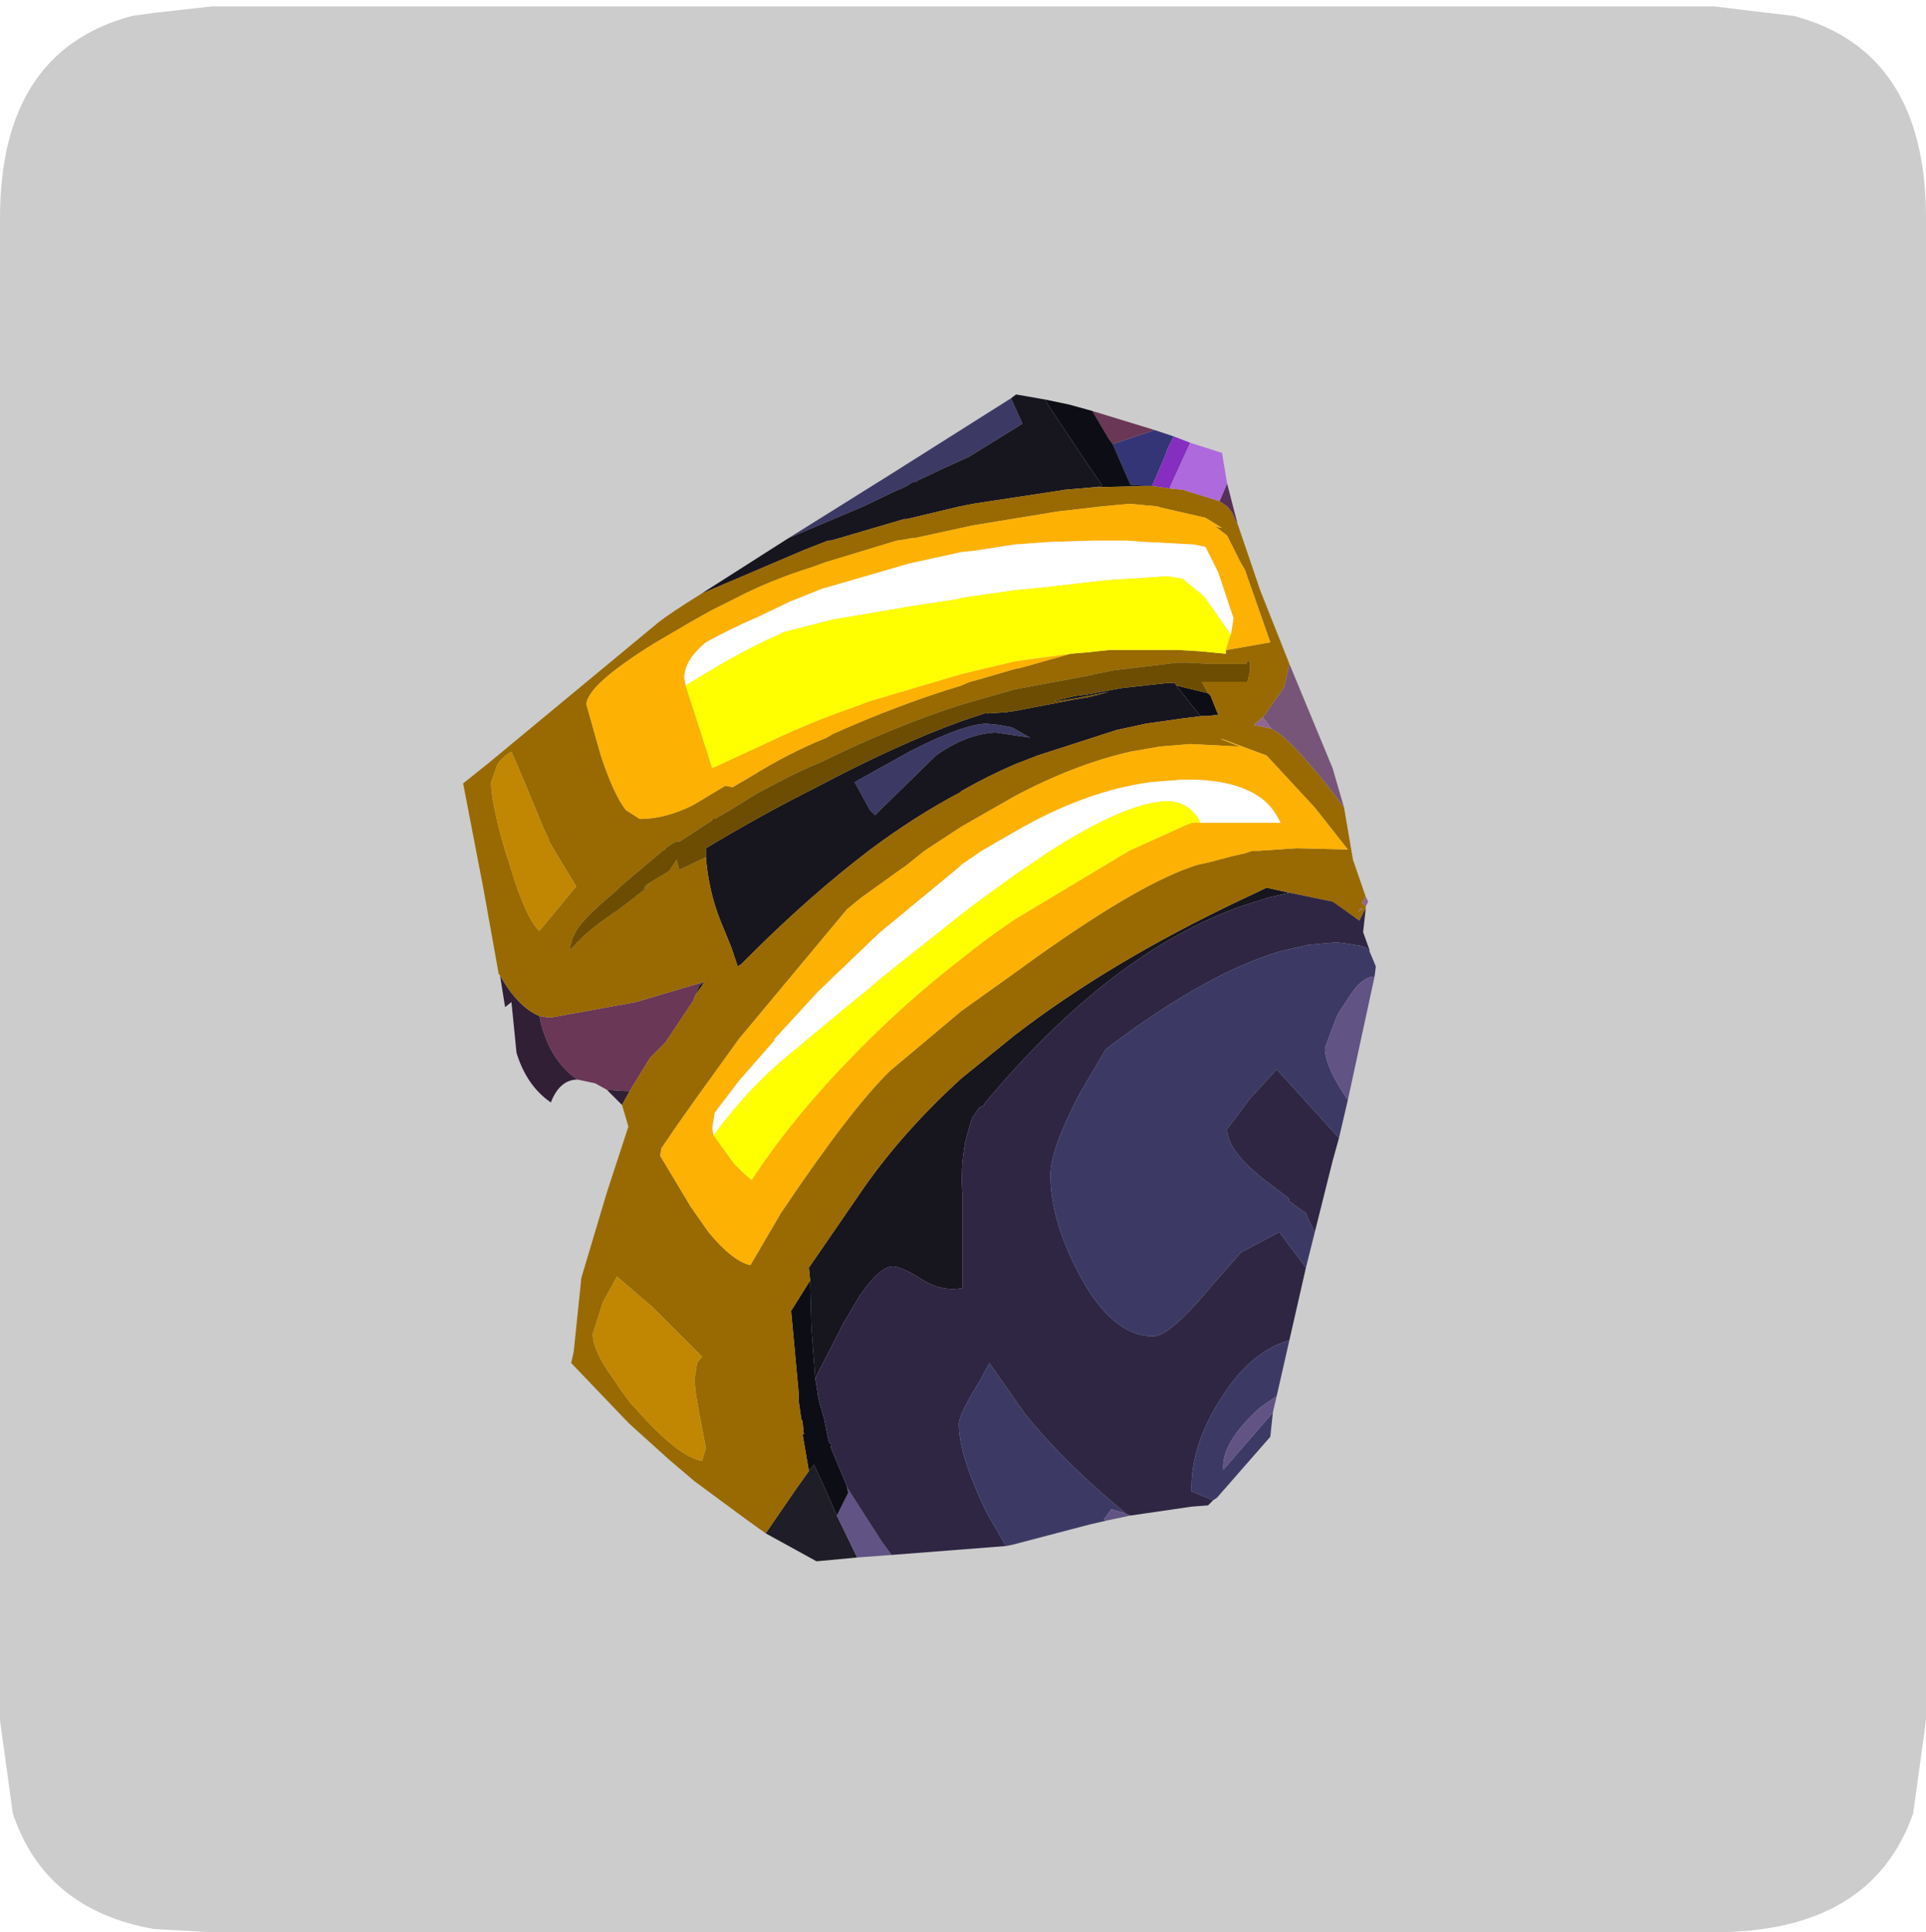 <?xml version="1.0" encoding="UTF-8" standalone="no"?>
<svg xmlns:ffdec="https://www.free-decompiler.com/flash" xmlns:xlink="http://www.w3.org/1999/xlink" ffdec:objectType="frame" height="30.1px" width="30.0px" xmlns="http://www.w3.org/2000/svg">
  <g transform="matrix(1.0, 0.0, 0.0, 1.0, 0.0, 0.0)">
    <use ffdec:characterId="1" height="30.0" transform="matrix(1.0, 0.0, 0.0, 1.0, 0.0, 0.0)" width="30.0" xlink:href="#shape0"/>
    <use ffdec:characterId="5" height="30.0" transform="matrix(1.0, 0.0, 0.0, 1.0, 0.0, 0.1)" width="30.0" xlink:href="#sprite0"/>
  </g>
  <defs>
    <g id="shape0" transform="matrix(1.0, 0.0, 0.0, 1.0, 0.0, 0.0)">
      <path d="M0.0 0.0 L30.0 0.0 30.0 30.0 0.0 30.0 0.0 0.0" fill="#33cc66" fill-opacity="0.0" fill-rule="evenodd" stroke="none"/>
    </g>
    <g id="sprite0" transform="matrix(1.0, 0.0, 0.0, 1.0, 0.0, 0.0)">
      <use ffdec:characterId="2" height="30.0" transform="matrix(1.0, 0.0, 0.0, 1.0, 0.0, 0.0)" width="30.0" xlink:href="#shape1"/>
      <filter id="filter0">
        <feColorMatrix in="SourceGraphic" result="filterResult0" type="matrix" values="0 0 0 0 1.0,0 0 0 0 1.0,0 0 0 0 1.0,0 0 0 1 0"/>
        <feConvolveMatrix divisor="25.0" in="filterResult0" kernelMatrix="1 1 1 1 1 1 1 1 1 1 1 1 1 1 1 1 1 1 1 1 1 1 1 1 1" order="5 5" result="filterResult1"/>
        <feComposite in="SourceGraphic" in2="filterResult1" operator="over" result="filterResult2"/>
      </filter>
      <use ffdec:characterId="4" filter="url(#filter0)" height="45.9" transform="matrix(0.396, 0.0, 0.0, 0.396, 7.214, 6.045)" width="35.9" xlink:href="#sprite1"/>
    </g>
    <g id="shape1" transform="matrix(1.0, 0.0, 0.0, 1.0, 0.0, 0.0)">
      <path d="M27.95 0.15 Q30.0 0.7 30.0 3.3 L30.0 26.7 29.8 28.15 Q29.15 30.0 26.7 30.0 L3.3 30.0 2.4 29.95 Q0.7 29.65 0.2 28.15 L0.0 26.7 0.0 3.3 Q0.0 0.7 2.05 0.15 L2.4 0.1 3.3 0.0 26.7 0.0 27.95 0.15" fill="#cccccc" fill-rule="evenodd" stroke="none"/>
    </g>
    <g id="sprite1" transform="matrix(1.0, 0.0, 0.0, 1.0, -6.6, -1.25)">
      <use ffdec:characterId="3" height="45.9" transform="matrix(1.0, 0.0, 0.0, 1.0, 6.6, 1.25)" width="35.9" xlink:href="#shape2"/>
    </g>
    <g id="shape2" transform="matrix(1.0, 0.0, 0.0, 1.0, -6.6, -1.25)">
      <path d="M33.8 2.65 L34.55 2.9 34.3 3.4 34.25 3.55 34.15 3.8 33.7 4.85 33.5 4.85 32.85 4.8 32.15 3.2 33.8 2.65" fill="#343576" fill-rule="evenodd" stroke="none"/>
      <path d="M12.25 28.6 L11.8 28.35 11.1 28.2 Q10.05 27.5 9.65 25.95 L9.6 25.7 9.9 25.75 10.1 25.75 13.4 25.15 16.1 24.35 15.9 24.5 15.75 24.85 15.65 25.1 15.45 25.4 14.55 26.75 13.95 27.35 13.15 28.65 13.0 28.65 12.25 28.6 M31.35 1.9 L33.8 2.65 32.15 3.2 32.0 3.0 31.35 1.9" fill="#6a3756" fill-rule="evenodd" stroke="none"/>
      <path d="M12.85 29.2 L12.25 28.6 13.0 28.65 13.15 28.65 12.85 29.2 M11.1 28.2 Q10.4 28.2 10.05 29.1 9.1 28.45 8.7 27.15 L8.5 25.15 8.25 25.35 8.05 24.1 Q8.75 25.35 9.6 25.7 L9.65 25.95 Q10.05 27.5 11.1 28.2" fill="#311f36" fill-rule="evenodd" stroke="none"/>
      <path d="M8.05 24.1 L8.0 24.05 8.05 24.1" fill="#432747" fill-rule="evenodd" stroke="none"/>
      <path d="M39.1 11.85 L40.8 15.95 41.25 17.5 40.95 17.1 Q39.45 15.15 38.65 14.55 L38.4 14.4 38.05 13.95 38.2 13.75 38.9 12.75 39.1 11.85 M37.05 6.3 L37.1 6.45 37.0 6.25 37.05 6.3" fill="#775579" fill-rule="evenodd" stroke="none"/>
      <path d="M38.05 13.95 L38.4 14.4 37.7 14.25 38.05 13.95 M42.1 21.0 L42.2 21.2 42.1 21.4 41.95 21.25 42.1 21.0 M42.05 21.55 L41.95 21.5 41.8 21.6 41.9 21.45 42.05 21.55" fill="#916693" fill-rule="evenodd" stroke="none"/>
      <path d="M36.65 4.75 L37.05 6.3 37.0 6.25 36.85 5.9 36.65 5.65 36.35 5.45 36.65 4.75" fill="#553157" fill-rule="evenodd" stroke="none"/>
      <path d="M34.55 2.9 L35.2 3.15 34.4 4.9 34.4 4.95 33.7 4.85 34.15 3.8 34.25 3.55 34.3 3.4 34.55 2.9" fill="#852ec0" fill-rule="evenodd" stroke="none"/>
      <path d="M35.2 3.15 L36.45 3.55 36.65 4.75 36.35 5.45 34.9 5.0 34.4 4.95 34.4 4.9 35.2 3.15" fill="#ae69dc" fill-rule="evenodd" stroke="none"/>
      <path d="M22.1 47.0 L20.5 47.15 18.5 46.05 19.7 44.3 20.2 43.6 20.4 43.35 20.75 44.1 21.3 45.35 22.1 47.0" fill="#1f1d27" fill-rule="evenodd" stroke="none"/>
      <path d="M42.25 23.15 L42.5 23.75 42.45 24.15 Q42.0 24.15 41.55 24.8 L41.05 25.55 40.95 25.75 40.5 26.95 Q40.5 27.7 41.4 29.0 L41.05 30.5 38.6 27.8 37.55 28.95 36.65 30.15 Q36.65 30.95 38.0 32.05 L39.05 32.85 39.1 32.9 39.05 32.95 39.6 33.35 39.75 33.45 39.85 33.7 40.1 34.2 39.75 35.6 38.7 34.2 37.2 35.0 36.1 36.25 Q34.4 38.3 33.75 38.3 32.1 38.3 30.8 35.8 29.7 33.7 29.7 31.95 29.7 30.95 30.85 28.75 L31.85 27.05 31.95 26.95 Q35.85 24.0 38.75 23.15 L39.85 22.9 40.95 22.8 41.35 22.85 41.95 22.95 42.1 23.0 42.25 23.15 M39.1 38.45 L38.6 40.65 37.95 41.1 Q36.4 42.5 36.5 43.55 L38.45 41.3 38.35 42.25 36.25 44.65 36.1 44.75 35.25 44.4 Q35.2 42.55 36.5 40.6 37.6 38.9 39.1 38.45 M31.9 45.55 L31.25 45.7 28.2 46.5 27.95 46.55 27.2 45.25 Q26.1 43.0 26.1 41.75 26.1 41.4 26.8 40.25 L26.95 40.0 27.3 39.35 28.7 41.35 Q30.15 43.15 32.35 45.0 L32.65 45.25 32.6 45.25 32.1 45.1 31.8 45.5 31.9 45.55 M19.4 6.9 L23.4 4.4 28.15 1.4 28.6 2.4 26.5 3.7 Q25.6 4.1 24.45 4.65 L24.4 4.7 24.3 4.7 24.2 4.75 24.05 4.85 23.85 4.95 23.6 5.05 22.35 5.65 19.75 6.75 19.4 6.9 M28.2 14.35 L28.9 14.75 27.55 14.55 Q26.4 14.6 25.2 15.45 L22.8 17.8 22.6 17.6 22.0 16.5 24.15 15.3 Q26.3 14.2 27.2 14.2 L27.7 14.25 28.2 14.35" fill="#3c3a65" fill-rule="evenodd" stroke="none"/>
      <path d="M42.45 24.15 L41.4 29.0 Q40.5 27.7 40.5 26.95 L40.95 25.75 41.05 25.55 41.55 24.8 Q42.0 24.15 42.45 24.15 M38.6 40.65 L38.45 41.3 36.5 43.55 Q36.4 42.5 37.95 41.1 L38.6 40.65 M32.85 45.35 L31.9 45.55 31.8 45.5 32.1 45.1 32.6 45.25 32.85 45.35 M23.45 46.9 L22.1 47.0 21.3 45.35 21.75 44.45 21.7 44.25 21.8 44.4 23.05 46.35 23.45 46.9" fill="#615384" fill-rule="evenodd" stroke="none"/>
      <path d="M15.95 9.1 L19.4 6.9 19.75 6.75 22.35 5.65 23.6 5.05 23.85 4.95 24.05 4.85 24.2 4.75 24.3 4.7 24.4 4.7 24.45 4.65 Q25.6 4.1 26.5 3.7 L28.6 2.4 28.15 1.4 28.35 1.25 29.5 1.45 29.6 1.65 30.7 3.3 31.1 3.9 31.75 4.85 31.4 4.9 30.25 5.0 29.95 5.05 26.65 5.55 26.15 5.65 24.05 6.15 23.95 6.15 21.4 6.9 21.05 7.0 20.95 7.0 20.05 7.35 15.95 9.1 M16.15 19.45 L16.15 19.2 16.15 19.1 Q18.4 17.75 20.4 16.75 23.7 15.0 26.2 14.1 L27.25 13.75 27.2 13.8 27.95 13.75 28.3 13.7 30.65 13.25 31.25 13.15 32.0 12.95 31.2 13.1 30.7 13.2 Q29.15 13.45 30.5 13.15 L30.75 13.1 31.15 13.05 32.5 12.8 34.3 12.6 34.4 12.6 34.6 12.6 34.65 12.7 35.6 13.9 35.65 13.9 34.85 14.0 33.45 14.2 32.3 14.45 29.2 15.45 28.3 15.8 Q27.25 16.25 26.2 16.85 L26.15 16.9 Q24.35 17.85 22.55 19.2 20.2 21.0 17.85 23.35 L17.55 23.65 17.4 23.75 17.15 23.0 16.7 21.9 Q16.25 20.75 16.15 19.45 M28.2 14.35 L27.7 14.25 27.2 14.2 Q26.3 14.2 24.15 15.3 L22.0 16.5 22.6 17.6 22.8 17.8 25.2 15.45 Q26.4 14.6 27.55 14.55 L28.9 14.75 28.2 14.35 M20.25 36.1 L20.2 35.6 22.4 32.4 Q23.95 30.2 26.2 28.15 L28.3 26.45 Q32.0 23.6 37.15 21.15 L38.0 20.75 38.2 20.65 39.1 20.85 38.25 21.05 37.3 21.35 Q32.1 23.15 27.1 29.15 L27.1 29.2 26.9 29.3 26.6 29.75 26.35 30.65 Q26.15 31.75 26.25 32.8 L26.25 36.4 Q25.45 36.55 24.7 36.1 23.85 35.55 23.5 35.55 23.0 35.55 22.2 36.7 L21.55 37.8 20.45 39.95 20.3 37.95 20.25 36.1" fill="#17151e" fill-rule="evenodd" stroke="none"/>
      <path d="M29.5 1.45 L30.45 1.65 31.35 1.9 32.0 3.0 32.15 3.2 32.85 4.8 33.5 4.85 31.4 4.9 31.75 4.85 31.1 3.9 30.7 3.3 29.6 1.65 29.5 1.45 M34.65 12.7 L35.9 13.0 36.0 13.1 36.3 13.85 35.85 13.9 35.65 13.9 35.6 13.9 34.65 12.7 M20.45 39.95 L20.55 40.55 20.55 40.6 20.6 40.85 20.8 41.55 20.95 42.3 21.0 42.5 21.1 42.55 21.05 42.65 21.7 44.2 21.7 44.25 21.75 44.45 21.3 45.35 20.75 44.1 20.4 43.35 20.2 43.6 19.95 42.15 20.0 42.15 19.95 41.65 19.9 41.55 19.8 40.85 19.8 40.6 19.8 40.55 19.5 37.3 20.25 36.1 20.3 37.95 20.45 39.95 M16.1 24.35 L15.75 24.85 15.9 24.5 16.1 24.35" fill="#0d0e15" fill-rule="evenodd" stroke="none"/>
      <path d="M39.1 11.85 L38.9 12.75 38.2 13.75 38.05 13.95 37.7 14.25 38.4 14.4 38.65 14.55 Q39.45 15.15 40.95 17.1 L41.25 17.5 41.6 19.55 42.1 21.0 41.95 21.25 42.1 21.4 42.1 21.5 42.05 21.55 41.85 21.95 41.3 21.55 40.8 21.2 40.55 21.15 39.1 20.85 38.2 20.65 38.0 20.75 37.15 21.15 Q32.0 23.6 28.3 26.45 L26.2 28.15 Q23.95 30.2 22.4 32.4 L20.2 35.6 20.25 36.1 19.5 37.3 19.8 40.55 19.8 40.6 19.8 40.85 19.9 41.55 19.95 41.65 20.0 42.15 19.95 42.15 20.2 43.6 19.7 44.3 18.5 46.05 17.8 45.55 15.7 44.0 14.7 43.15 13.15 41.75 13.05 41.65 10.85 39.35 10.95 38.9 11.25 36.0 12.25 32.65 13.1 30.05 12.85 29.2 13.15 28.65 13.95 27.35 14.55 26.75 15.45 25.4 15.65 25.1 15.75 24.85 16.1 24.35 13.4 25.15 10.1 25.75 9.9 25.75 9.6 25.7 Q8.75 25.35 8.05 24.1 L8.0 24.05 7.4 20.7 6.6 16.55 7.6 15.75 14.3 10.2 Q14.75 9.85 15.95 9.1 L20.05 7.35 20.95 7.0 21.05 7.0 21.4 6.9 23.95 6.15 24.05 6.15 26.15 5.65 26.65 5.55 29.95 5.05 30.25 5.0 31.4 4.9 33.5 4.85 33.7 4.85 34.4 4.95 34.9 5.0 36.35 5.45 36.65 5.65 36.85 5.9 37.0 6.25 37.1 6.45 37.95 8.95 39.1 11.85 M42.05 21.55 L41.9 21.45 41.8 21.6 41.95 21.5 42.05 21.55 M36.6 11.3 L36.65 11.3 38.35 11.0 37.35 8.15 37.15 7.8 36.65 6.8 36.2 6.45 36.45 6.5 35.8 6.1 34.05 5.7 33.9 5.65 33.35 5.6 32.8 5.55 31.75 5.65 30.0 5.85 26.65 6.4 24.35 6.9 24.25 6.9 24.0 6.95 23.65 7.0 20.85 7.85 20.3 8.05 Q18.7 8.55 17.35 9.25 L17.15 9.35 16.35 9.75 15.55 10.2 14.1 11.05 Q11.45 12.7 11.45 13.45 L12.0 15.4 Q12.5 16.95 13.0 17.6 L13.55 17.95 Q14.55 17.95 15.65 17.4 L16.9 16.65 16.95 16.65 17.2 16.7 17.8 16.35 Q19.4 15.35 20.9 14.75 L21.15 14.6 Q23.85 13.4 26.2 12.7 26.5 12.55 26.75 12.5 L28.3 12.05 28.55 12.0 30.5 11.45 31.1 11.4 32.05 11.3 34.65 11.3 34.7 11.3 35.55 11.35 36.6 11.45 36.6 11.3 M35.9 13.0 L35.65 12.55 36.75 12.55 37.4 12.55 37.45 12.55 37.5 12.35 37.55 12.1 Q37.55 11.5 37.4 11.85 L36.05 11.85 35.1 11.8 34.7 11.8 32.2 12.1 31.45 12.25 31.25 12.3 28.3 12.85 26.2 13.45 Q23.55 14.3 20.7 15.7 19.85 16.05 19.0 16.5 L18.15 16.95 17.1 17.6 16.5 17.95 16.4 17.9 16.4 18.0 15.1 18.85 Q15.05 18.75 14.55 19.1 L14.55 19.15 14.45 19.2 12.85 20.55 12.65 20.75 Q11.2 21.95 11.0 22.45 L10.9 22.65 10.8 23.0 10.8 23.1 11.05 22.85 11.05 22.8 11.1 22.8 Q11.5 22.35 12.3 21.8 L12.5 21.65 Q12.7 21.55 12.85 21.4 L13.0 21.3 13.7 20.75 14.0 20.5 13.7 20.7 13.8 20.55 13.95 20.45 14.7 20.0 15.0 19.55 15.1 19.95 16.15 19.45 Q16.25 20.75 16.7 21.9 L17.15 23.0 17.4 23.75 17.55 23.65 17.85 23.35 Q20.2 21.0 22.55 19.2 24.35 17.85 26.15 16.9 L26.2 16.85 Q27.25 16.25 28.3 15.8 L29.2 15.45 32.3 14.45 33.45 14.2 34.85 14.0 35.65 13.9 35.85 13.9 36.3 13.85 36.0 13.1 35.9 13.0 M27.95 17.25 L26.2 18.25 24.75 19.2 24.0 19.8 23.85 19.9 22.25 21.05 21.7 21.5 17.45 26.6 16.55 27.85 15.65 29.1 15.05 29.95 14.4 30.9 14.35 31.2 15.55 33.2 16.25 34.2 Q17.2 35.35 17.9 35.5 L19.1 33.45 Q21.85 29.35 23.4 27.85 L26.2 25.5 28.3 24.0 29.2 23.35 Q33.35 20.4 35.5 19.75 L35.95 19.65 36.9 19.4 37.35 19.3 37.65 19.2 37.9 19.2 39.4 19.1 41.4 19.15 40.1 17.5 38.2 15.45 36.45 14.8 36.4 14.8 37.15 15.1 35.2 15.0 34.0 15.1 32.85 15.3 Q30.65 15.8 28.3 17.05 L27.95 17.25 M7.95 15.8 L7.7 16.5 Q7.7 17.3 8.25 19.2 L8.4 19.65 8.6 20.3 Q9.1 21.8 9.5 22.25 L9.6 22.35 11.05 20.6 10.2 19.2 10.0 18.85 9.95 18.7 9.8 18.4 9.1 16.7 8.5 15.3 Q8.2 15.45 7.95 15.8 M12.1 36.95 L11.7 38.2 Q11.7 38.75 12.25 39.6 L12.9 40.55 13.2 40.95 13.35 41.1 Q15.05 43.05 16.0 43.2 L16.15 42.7 15.9 41.4 15.75 40.55 15.7 40.0 15.8 39.35 16.0 39.1 14.75 37.85 14.6 37.7 14.05 37.15 12.65 35.95 12.1 36.95" fill="#986a01" fill-rule="evenodd" stroke="none"/>
      <path d="M42.1 21.5 L42.0 22.4 42.25 23.1 42.25 23.15 42.1 23.0 41.95 22.95 41.35 22.85 40.95 22.8 39.85 22.9 38.75 23.15 Q35.85 24.0 31.95 26.95 L31.85 27.05 30.85 28.75 Q29.7 30.95 29.7 31.95 29.7 33.7 30.8 35.8 32.1 38.3 33.75 38.3 34.4 38.3 36.1 36.25 L37.2 35.0 38.7 34.2 39.75 35.6 39.1 38.45 Q37.6 38.9 36.5 40.6 35.2 42.55 35.25 44.4 L36.1 44.75 35.9 44.95 35.25 45.0 32.85 45.35 32.6 45.25 32.65 45.25 32.35 45.0 Q30.15 43.15 28.7 41.35 L27.3 39.35 26.95 40.0 26.8 40.25 Q26.1 41.4 26.1 41.75 26.1 43.0 27.2 45.25 L27.95 46.55 23.45 46.9 23.05 46.35 21.8 44.4 21.7 44.25 21.7 44.2 21.05 42.65 21.1 42.55 21.0 42.5 20.95 42.3 20.8 41.55 20.6 40.85 20.55 40.6 20.55 40.55 20.45 39.95 21.55 37.8 22.2 36.7 Q23.0 35.55 23.5 35.55 23.85 35.55 24.7 36.1 25.45 36.55 26.25 36.4 L26.25 32.8 Q26.15 31.75 26.35 30.65 L26.6 29.75 26.9 29.3 27.1 29.2 27.1 29.15 Q32.1 23.15 37.3 21.35 L38.25 21.05 39.1 20.85 40.55 21.15 40.8 21.2 41.3 21.55 41.85 21.95 42.05 21.55 42.1 21.5 M41.05 30.5 L40.8 31.4 40.1 34.2 39.85 33.7 39.75 33.45 39.6 33.35 39.05 32.95 39.1 32.9 39.05 32.85 38.0 32.05 Q36.65 30.95 36.65 30.15 L37.55 28.95 38.6 27.8 41.05 30.5" fill="#2f2644" fill-rule="evenodd" stroke="none"/>
      <path d="M30.5 11.45 L28.55 12.0 28.3 12.05 26.75 12.5 Q26.5 12.55 26.2 12.7 23.85 13.4 21.15 14.6 L20.9 14.75 Q19.4 15.35 17.8 16.35 L17.2 16.7 16.95 16.65 16.9 16.65 15.65 17.4 Q14.55 17.95 13.55 17.95 L13.0 17.6 Q12.5 16.95 12.0 15.4 L11.45 13.45 Q11.45 12.7 14.1 11.05 L15.55 10.2 16.35 9.75 17.15 9.35 17.35 9.25 Q18.7 8.55 20.3 8.05 L20.85 7.85 23.65 7.0 24.0 6.95 24.25 6.9 24.35 6.9 26.65 6.4 30.0 5.85 31.75 5.65 32.8 5.55 33.35 5.6 33.9 5.65 34.05 5.7 35.8 6.1 36.45 6.5 36.2 6.45 36.65 6.8 37.15 7.8 37.35 8.15 38.35 11.0 36.65 11.3 36.6 11.3 36.75 10.8 36.8 10.7 36.9 10.05 36.3 8.25 35.8 7.25 35.35 7.15 35.3 7.15 33.4 7.05 32.7 7.0 31.35 7.0 29.7 7.05 28.3 7.15 26.7 7.4 26.2 7.45 24.6 7.8 24.15 7.9 20.7 8.9 19.45 9.4 18.2 10.0 Q17.15 10.45 16.15 11.0 15.3 11.7 15.3 12.4 L15.35 12.7 16.4 15.95 18.35 15.05 Q19.7 14.4 21.0 13.9 L22.65 13.3 26.2 12.25 28.3 11.75 28.65 11.7 30.5 11.45 M27.95 17.25 L28.3 17.05 Q30.65 15.8 32.85 15.3 L34.0 15.1 35.2 15.0 37.15 15.1 36.4 14.8 36.45 14.8 38.2 15.45 40.1 17.5 41.4 19.15 39.4 19.1 37.9 19.2 37.65 19.2 37.35 19.3 36.9 19.4 35.95 19.65 35.5 19.75 Q33.35 20.4 29.2 23.35 L28.3 24.0 26.2 25.5 23.4 27.85 Q21.85 29.35 19.1 33.45 L17.9 35.5 Q17.2 35.35 16.25 34.2 L15.55 33.2 14.35 31.2 14.4 30.9 15.05 29.95 15.65 29.1 16.55 27.85 17.45 26.6 21.7 21.5 22.25 21.05 23.85 19.9 24.0 19.8 24.75 19.2 26.2 18.25 27.95 17.25 M16.45 30.4 L17.25 31.5 17.65 31.9 17.95 32.15 Q19.55 29.7 22.0 27.2 24.0 25.15 26.2 23.45 27.25 22.6 28.3 21.9 L32.8 19.2 34.9 18.25 35.25 18.1 35.6 18.1 38.75 18.1 Q38.45 17.45 37.95 17.1 36.95 16.4 35.1 16.4 L34.9 16.4 33.65 16.5 Q31.05 16.85 28.3 18.45 L27.0 19.2 26.2 19.75 26.1 19.85 22.95 22.45 20.55 24.75 18.85 26.6 18.85 26.65 17.45 28.25 16.5 29.5 16.4 30.1 16.45 30.4" fill="#fdb102" fill-rule="evenodd" stroke="none"/>
      <path d="M15.35 12.7 L15.3 12.4 Q15.3 11.7 16.15 11.0 17.15 10.45 18.2 10.0 L19.45 9.4 20.7 8.9 24.15 7.9 24.6 7.8 26.2 7.45 26.7 7.4 28.3 7.15 29.7 7.05 31.35 7.0 32.7 7.0 33.4 7.05 35.3 7.15 35.35 7.15 35.8 7.25 36.3 8.25 36.9 10.05 36.8 10.7 35.75 9.2 34.9 8.5 34.3 8.4 32.8 8.5 31.95 8.55 29.35 8.85 28.3 8.95 26.2 9.25 26.05 9.3 24.4 9.55 21.15 10.1 19.2 10.6 18.9 10.75 Q17.6 11.3 15.35 12.7 M35.6 18.1 L35.5 17.9 Q35.05 17.25 34.3 17.25 L34.2 17.25 Q32.6 17.35 29.7 19.2 L28.3 20.15 26.85 21.2 26.2 21.7 23.05 24.2 22.35 24.8 22.15 24.95 20.1 26.65 19.75 26.95 Q17.9 28.4 16.45 30.4 L16.4 30.1 16.5 29.5 17.45 28.25 18.85 26.65 18.85 26.6 20.55 24.75 22.95 22.45 26.1 19.85 26.2 19.75 27.0 19.2 28.3 18.45 Q31.05 16.85 33.65 16.5 L34.9 16.4 35.1 16.4 Q36.95 16.4 37.95 17.1 38.45 17.45 38.75 18.1 L35.6 18.1" fill="#ffffff" fill-rule="evenodd" stroke="none"/>
      <path d="M36.6 11.3 L36.6 11.45 35.55 11.35 34.7 11.3 34.65 11.3 32.05 11.3 31.1 11.4 30.5 11.45 28.65 11.7 28.3 11.75 26.2 12.25 22.65 13.3 21.0 13.9 Q19.7 14.4 18.35 15.05 L16.4 15.95 15.35 12.7 Q17.6 11.3 18.9 10.75 L19.2 10.6 21.15 10.1 24.4 9.55 26.05 9.3 26.2 9.25 28.3 8.95 29.35 8.85 31.95 8.55 32.8 8.5 34.3 8.4 34.9 8.5 35.75 9.2 36.8 10.7 36.75 10.8 36.6 11.3 M16.45 30.4 Q17.9 28.4 19.75 26.95 L20.1 26.65 22.15 24.95 22.35 24.8 23.05 24.2 26.2 21.7 26.85 21.2 28.3 20.15 29.7 19.2 Q32.6 17.35 34.2 17.25 L34.3 17.25 Q35.05 17.25 35.5 17.9 L35.6 18.1 35.25 18.1 34.9 18.25 32.8 19.2 28.3 21.9 Q27.25 22.6 26.2 23.45 24.0 25.15 22.0 27.2 19.55 29.7 17.95 32.15 L17.65 31.9 17.25 31.5 16.45 30.4" fill="#ffff00" fill-rule="evenodd" stroke="none"/>
      <path d="M16.15 19.45 L15.1 19.95 15.0 19.55 14.7 20.0 13.95 20.45 13.8 20.55 13.7 20.7 14.0 20.5 13.7 20.75 13.0 21.3 12.85 21.4 Q12.7 21.55 12.5 21.65 L12.3 21.8 Q11.5 22.35 11.1 22.8 L11.05 22.8 11.05 22.85 10.8 23.1 10.8 23.0 10.9 22.65 11.0 22.45 Q11.2 21.95 12.65 20.75 L12.85 20.55 14.45 19.2 14.55 19.15 14.55 19.1 Q15.05 18.75 15.1 18.85 L16.4 18.0 16.4 17.9 16.5 17.95 17.1 17.6 18.15 16.95 19.0 16.5 Q19.85 16.05 20.7 15.7 23.55 14.3 26.2 13.45 L28.3 12.85 31.25 12.3 31.45 12.25 32.2 12.1 34.7 11.8 35.1 11.8 36.05 11.85 37.4 11.85 Q37.55 11.5 37.55 12.1 L37.5 12.35 37.45 12.55 37.4 12.55 36.75 12.55 35.65 12.55 35.9 13.0 34.65 12.7 34.6 12.6 34.4 12.6 34.3 12.6 32.5 12.8 31.15 13.05 30.75 13.1 30.5 13.15 Q29.15 13.45 30.7 13.2 L31.2 13.1 32.0 12.95 31.25 13.15 30.65 13.25 28.3 13.7 27.95 13.75 27.2 13.8 27.25 13.75 26.2 14.1 Q23.7 15.0 20.4 16.75 18.4 17.75 16.15 19.1 L16.15 19.2 16.15 19.45" fill="#6d4d01" fill-rule="evenodd" stroke="none"/>
      <path d="M7.95 15.8 Q8.2 15.45 8.5 15.3 L9.1 16.7 9.8 18.4 9.95 18.7 10.0 18.85 10.2 19.2 11.05 20.6 9.6 22.35 9.5 22.25 Q9.1 21.8 8.6 20.3 L8.4 19.65 8.25 19.2 Q7.7 17.3 7.7 16.5 L7.95 15.8 M12.1 36.95 L12.65 35.95 14.05 37.15 14.6 37.7 14.75 37.85 16.0 39.1 15.8 39.35 15.7 40.0 15.75 40.55 15.9 41.4 16.15 42.7 16.0 43.2 Q15.05 43.05 13.35 41.1 L13.2 40.95 12.9 40.55 12.25 39.6 Q11.7 38.75 11.7 38.2 L12.1 36.95" fill="#c18702" fill-rule="evenodd" stroke="none"/>
    </g>
  </defs>
</svg>
